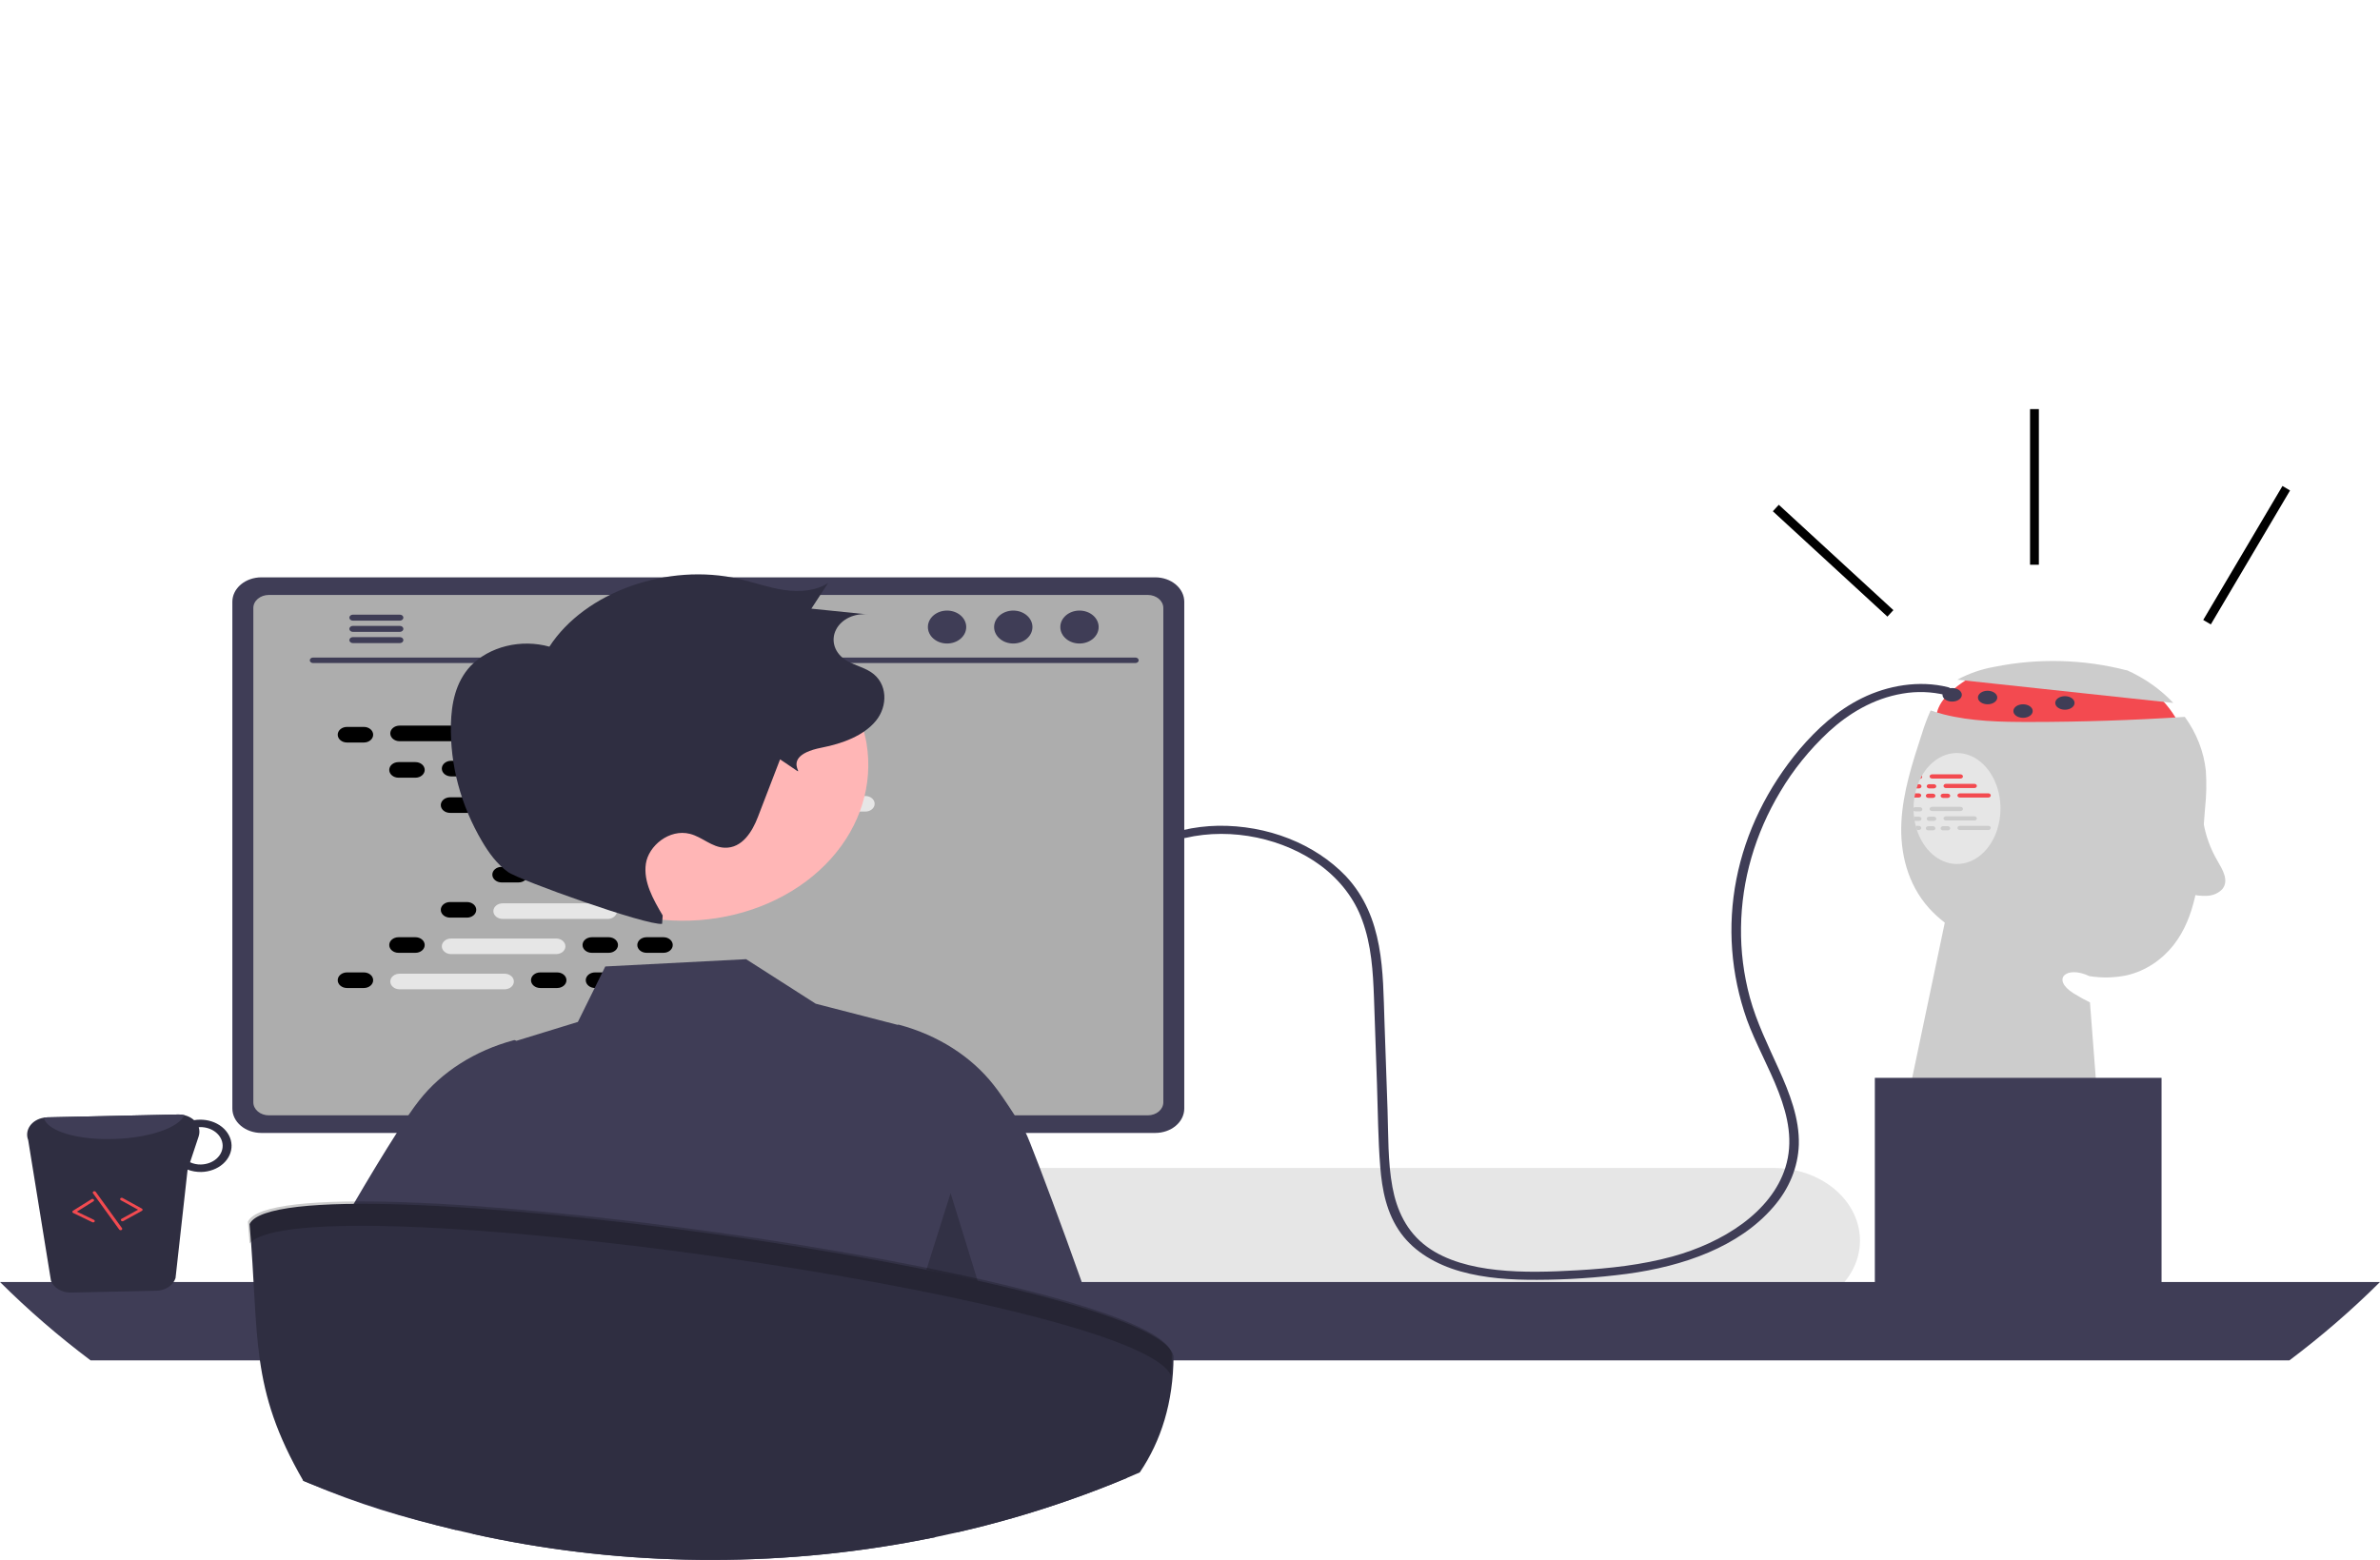 <svg width="270" height="177" viewBox="0 0 270 177" fill="none" xmlns="http://www.w3.org/2000/svg">
<g clip-path="url(#clip0_26_100)">
<line x1="230.8" y1="64.08" x2="230.8" y2="46.42" stroke="black"/>
<line x1="250.376" y1="70.6" x2="259.366" y2="55.399" stroke="black"/>
<line x1="214.457" y1="69.599" x2="201.458" y2="57.645" stroke="black"/>
<path d="M224.523 76.334C224.523 76.334 218.176 79.301 220.003 82.68C221.83 86.058 247.777 83.294 247.777 83.294C247.777 83.294 245.95 78.687 242.66 77.766C239.371 76.844 224.523 76.334 224.523 76.334Z" fill="#F34A50"/>
<path d="M222.049 77.125C223.325 76.428 224.743 75.935 226.232 75.671C231.198 74.659 236.398 74.796 241.28 76.066L241.191 76.004C243.27 76.927 245.096 78.207 246.55 79.76L222.049 77.125Z" fill="#CCCCCC"/>
<path d="M250.16 91.654C250.072 92.757 249.984 93.859 249.897 94.959C249.776 97.265 249.477 99.561 249.001 101.833C248.555 103.735 247.846 105.621 246.578 107.239C245.31 108.855 243.428 110.191 241.199 110.682C239.83 110.958 238.407 110.984 237.025 110.759C234.42 109.515 232.655 111.106 235.257 112.725C235.847 113.092 236.461 113.431 237.095 113.742L238.275 129.059L216.348 125.066L220.628 104.69C219.972 104.189 219.373 103.639 218.837 103.047C216.385 100.31 215.541 96.744 215.702 93.322C215.866 89.898 216.951 86.559 218.03 83.257C218.304 82.361 218.636 81.478 219.024 80.612C219.502 80.778 219.988 80.929 220.482 81.055C223.635 81.86 226.987 81.924 230.283 81.921C236.148 81.918 242.007 81.725 247.857 81.344C249.202 83.204 250.018 85.3 250.244 87.468C250.338 88.863 250.31 90.263 250.16 91.654Z" fill="#CCCCCC"/>
<path d="M48.4 140.763C48.399 141.813 48.639 142.854 49.105 143.828C49.284 144.206 49.498 144.572 49.745 144.922C50.063 145.378 50.433 145.808 50.848 146.206C51.767 147.085 52.897 147.789 54.165 148.272C55.433 148.755 56.809 149.004 58.201 149.004H201.205C203.804 149.004 206.297 148.136 208.135 146.591C209.973 145.046 211.006 142.951 211.006 140.766C211.006 138.581 209.973 136.486 208.135 134.941C206.297 133.396 203.804 132.528 201.205 132.528H58.201C55.603 132.53 53.112 133.399 51.275 134.942C49.437 136.486 48.403 138.579 48.4 140.763Z" fill="#E6E6E6"/>
<path d="M0 145.468C3.175 148.63 6.609 151.601 10.276 154.36H259.724C263.391 151.601 266.825 148.63 270 145.468H0Z" fill="#3F3D56"/>
<path d="M67.666 115.733V147.235H93.924V115.733C93.924 115.507 93.838 115.286 93.678 115.104C93.519 114.921 93.293 114.787 93.036 114.72C92.915 114.686 92.787 114.67 92.659 114.671H68.935C68.768 114.67 68.603 114.698 68.45 114.751C68.296 114.804 68.156 114.882 68.038 114.981C67.921 115.08 67.827 115.197 67.763 115.326C67.7 115.455 67.667 115.594 67.666 115.733ZM77.914 126.557C77.921 125.936 78.219 125.343 78.744 124.906C79.269 124.468 79.978 124.223 80.717 124.223C81.456 124.223 82.165 124.468 82.689 124.906C83.214 125.343 83.513 125.936 83.52 126.557V130.212C83.516 130.835 83.219 131.431 82.694 131.87C82.168 132.31 81.458 132.556 80.717 132.556C79.976 132.556 79.265 132.31 78.74 131.87C78.214 131.431 77.917 130.835 77.914 130.212V126.557Z" fill="#2F2E41"/>
<path d="M67.586 146.227V149.265C67.587 149.422 67.661 149.573 67.793 149.684C67.925 149.796 68.104 149.859 68.291 149.861H93.299C93.486 149.86 93.666 149.797 93.798 149.685C93.93 149.573 94.004 149.422 94.004 149.265V146.227H67.586Z" fill="#3F3D56"/>
<path d="M26.36 68.273V125.789C26.361 126.522 26.707 127.225 27.324 127.743C27.941 128.262 28.777 128.553 29.649 128.554H131.061C131.933 128.553 132.769 128.262 133.386 127.743C134.002 127.225 134.349 126.522 134.35 125.789V68.273C134.348 67.54 134 66.839 133.384 66.321C132.767 65.803 131.932 65.512 131.061 65.511H29.649C28.778 65.512 27.942 65.803 27.326 66.321C26.709 66.839 26.362 67.54 26.36 68.273Z" fill="#3F3D56"/>
<path d="M28.739 68.989V125.08C28.74 125.471 28.925 125.847 29.255 126.124C29.584 126.401 30.031 126.556 30.497 126.557H130.216C130.682 126.556 131.129 126.401 131.458 126.124C131.788 125.847 131.973 125.471 131.974 125.08V68.989C131.974 68.596 131.789 68.22 131.459 67.943C131.13 67.665 130.683 67.509 130.216 67.508H30.497C30.03 67.509 29.583 67.665 29.253 67.943C28.924 68.22 28.739 68.596 28.739 68.989Z" fill="#ADADAD"/>
<path d="M49.072 150.576C49.174 150.683 49.303 150.769 49.45 150.828C49.596 150.887 49.757 150.918 49.92 150.917H109.247C109.409 150.917 109.569 150.886 109.716 150.827C109.862 150.769 109.991 150.683 110.093 150.577C110.195 150.472 110.268 150.348 110.306 150.215C110.345 150.083 110.347 149.945 110.314 149.811L109.393 146.135C109.355 145.985 109.273 145.845 109.154 145.729C109.035 145.612 108.884 145.523 108.713 145.468C108.59 145.427 108.458 145.407 108.326 145.407H50.837C50.705 145.407 50.573 145.427 50.45 145.468C50.279 145.523 50.128 145.612 50.009 145.729C49.891 145.845 49.808 145.985 49.77 146.135L48.849 149.811C48.816 149.945 48.819 150.082 48.858 150.215C48.897 150.347 48.97 150.47 49.072 150.576Z" fill="#2F2E41"/>
<path d="M106.255 146.99H107.726C107.824 146.99 107.904 146.923 107.904 146.841V146.219C107.904 146.136 107.824 146.069 107.726 146.069H106.255C106.157 146.069 106.077 146.136 106.077 146.219V146.841C106.077 146.923 106.157 146.99 106.255 146.99Z" fill="#3F3D56"/>
<path d="M102.601 146.99H104.072C104.17 146.99 104.25 146.923 104.25 146.841V146.219C104.25 146.136 104.17 146.069 104.072 146.069H102.601C102.503 146.069 102.423 146.136 102.423 146.219V146.841C102.423 146.923 102.503 146.99 102.601 146.99Z" fill="#3F3D56"/>
<path d="M98.947 146.99H100.417C100.516 146.99 100.596 146.923 100.596 146.841V146.219C100.596 146.136 100.516 146.069 100.417 146.069H98.947C98.848 146.069 98.769 146.136 98.769 146.219V146.841C98.769 146.923 98.848 146.99 98.947 146.99Z" fill="#3F3D56"/>
<path d="M95.292 146.99H96.763C96.861 146.99 96.941 146.923 96.941 146.841V146.219C96.941 146.136 96.861 146.069 96.763 146.069H95.292C95.194 146.069 95.114 146.136 95.114 146.219V146.841C95.114 146.923 95.194 146.99 95.292 146.99Z" fill="#3F3D56"/>
<path d="M91.638 146.99H93.108C93.207 146.99 93.287 146.923 93.287 146.841V146.219C93.287 146.136 93.207 146.069 93.108 146.069H91.638C91.539 146.069 91.459 146.136 91.459 146.219V146.841C91.459 146.923 91.539 146.99 91.638 146.99Z" fill="#3F3D56"/>
<path d="M87.984 146.99H89.454C89.552 146.99 89.632 146.923 89.632 146.841V146.219C89.632 146.136 89.552 146.069 89.454 146.069H87.984C87.885 146.069 87.805 146.136 87.805 146.219V146.841C87.805 146.923 87.885 146.99 87.984 146.99Z" fill="#3F3D56"/>
<path d="M84.329 146.99H85.799C85.898 146.99 85.978 146.923 85.978 146.841V146.219C85.978 146.136 85.898 146.069 85.799 146.069H84.329C84.23 146.069 84.15 146.136 84.15 146.219V146.841C84.15 146.923 84.23 146.99 84.329 146.99Z" fill="#3F3D56"/>
<path d="M80.674 146.99H82.145C82.243 146.99 82.323 146.923 82.323 146.841V146.219C82.323 146.136 82.243 146.069 82.145 146.069H80.674C80.576 146.069 80.496 146.136 80.496 146.219V146.841C80.496 146.923 80.576 146.99 80.674 146.99Z" fill="#3F3D56"/>
<path d="M77.02 146.99H78.49C78.589 146.99 78.669 146.923 78.669 146.841V146.219C78.669 146.136 78.589 146.069 78.49 146.069H77.02C76.922 146.069 76.842 146.136 76.842 146.219V146.841C76.842 146.923 76.922 146.99 77.02 146.99Z" fill="#3F3D56"/>
<path d="M73.365 146.99H74.836C74.934 146.99 75.014 146.923 75.014 146.841V146.219C75.014 146.136 74.934 146.069 74.836 146.069H73.365C73.267 146.069 73.187 146.136 73.187 146.219V146.841C73.187 146.923 73.267 146.99 73.365 146.99Z" fill="#3F3D56"/>
<path d="M69.711 146.99H71.181C71.28 146.99 71.36 146.923 71.36 146.841V146.219C71.36 146.136 71.28 146.069 71.181 146.069H69.711C69.612 146.069 69.533 146.136 69.533 146.219V146.841C69.533 146.923 69.612 146.99 69.711 146.99Z" fill="#3F3D56"/>
<path d="M66.057 146.99H67.527C67.626 146.99 67.706 146.923 67.706 146.841V146.219C67.706 146.136 67.626 146.069 67.527 146.069H66.057C65.958 146.069 65.878 146.136 65.878 146.219V146.841C65.878 146.923 65.958 146.99 66.057 146.99Z" fill="#3F3D56"/>
<path d="M62.402 146.99H63.872C63.971 146.99 64.051 146.923 64.051 146.841V146.219C64.051 146.136 63.971 146.069 63.872 146.069H62.402C62.303 146.069 62.224 146.136 62.224 146.219V146.841C62.224 146.923 62.303 146.99 62.402 146.99Z" fill="#3F3D56"/>
<path d="M58.748 146.99H60.218C60.317 146.99 60.397 146.923 60.397 146.841V146.219C60.397 146.136 60.317 146.069 60.218 146.069H58.748C58.649 146.069 58.569 146.136 58.569 146.219V146.841C58.569 146.923 58.649 146.99 58.748 146.99Z" fill="#3F3D56"/>
<path d="M55.093 146.99H56.564C56.662 146.99 56.742 146.923 56.742 146.841V146.219C56.742 146.136 56.662 146.069 56.564 146.069H55.093C54.995 146.069 54.915 146.136 54.915 146.219V146.841C54.915 146.923 54.995 146.99 55.093 146.99Z" fill="#3F3D56"/>
<path d="M51.439 146.99H52.909C53.008 146.99 53.087 146.923 53.087 146.841V146.219C53.087 146.136 53.008 146.069 52.909 146.069H51.439C51.34 146.069 51.26 146.136 51.26 146.219V146.841C51.26 146.923 51.34 146.99 51.439 146.99Z" fill="#3F3D56"/>
<path d="M106.299 148.526H107.769C107.868 148.526 107.948 148.459 107.948 148.376V147.755C107.948 147.672 107.868 147.605 107.769 147.605H106.299C106.2 147.605 106.121 147.672 106.121 147.755V148.376C106.121 148.459 106.2 148.526 106.299 148.526Z" fill="#3F3D56"/>
<path d="M102.645 148.526H104.115C104.214 148.526 104.293 148.459 104.293 148.376V147.755C104.293 147.672 104.214 147.605 104.115 147.605H102.645C102.546 147.605 102.466 147.672 102.466 147.755V148.376C102.466 148.459 102.546 148.526 102.645 148.526Z" fill="#3F3D56"/>
<path d="M98.99 148.526H100.46C100.559 148.526 100.639 148.459 100.639 148.376V147.755C100.639 147.672 100.559 147.605 100.46 147.605H98.99C98.891 147.605 98.811 147.672 98.811 147.755V148.376C98.811 148.459 98.891 148.526 98.99 148.526Z" fill="#3F3D56"/>
<path d="M95.335 148.526H96.806C96.904 148.526 96.984 148.459 96.984 148.376V147.755C96.984 147.672 96.904 147.605 96.806 147.605H95.335C95.237 147.605 95.157 147.672 95.157 147.755V148.376C95.157 148.459 95.237 148.526 95.335 148.526Z" fill="#3F3D56"/>
<path d="M91.681 148.526H93.152C93.25 148.526 93.33 148.459 93.33 148.376V147.755C93.33 147.672 93.25 147.605 93.152 147.605H91.681C91.583 147.605 91.503 147.672 91.503 147.755V148.376C91.503 148.459 91.583 148.526 91.681 148.526Z" fill="#3F3D56"/>
<path d="M88.026 148.526H89.497C89.595 148.526 89.675 148.459 89.675 148.376V147.755C89.675 147.672 89.595 147.605 89.497 147.605H88.026C87.928 147.605 87.848 147.672 87.848 147.755V148.376C87.848 148.459 87.928 148.526 88.026 148.526Z" fill="#3F3D56"/>
<path d="M84.372 148.526H85.843C85.941 148.526 86.021 148.459 86.021 148.376V147.755C86.021 147.672 85.941 147.605 85.843 147.605H84.372C84.274 147.605 84.194 147.672 84.194 147.755V148.376C84.194 148.459 84.274 148.526 84.372 148.526Z" fill="#3F3D56"/>
<path d="M80.718 148.526H82.188C82.287 148.526 82.367 148.459 82.367 148.376V147.755C82.367 147.672 82.287 147.605 82.188 147.605H80.718C80.619 147.605 80.54 147.672 80.54 147.755V148.376C80.54 148.459 80.619 148.526 80.718 148.526Z" fill="#3F3D56"/>
<path d="M77.063 148.526H78.534C78.632 148.526 78.712 148.459 78.712 148.376V147.755C78.712 147.672 78.632 147.605 78.534 147.605H77.063C76.965 147.605 76.885 147.672 76.885 147.755V148.376C76.885 148.459 76.965 148.526 77.063 148.526Z" fill="#3F3D56"/>
<path d="M73.409 148.526H74.879C74.978 148.526 75.058 148.459 75.058 148.376V147.755C75.058 147.672 74.978 147.605 74.879 147.605H73.409C73.31 147.605 73.23 147.672 73.23 147.755V148.376C73.23 148.459 73.31 148.526 73.409 148.526Z" fill="#3F3D56"/>
<path d="M69.754 148.526H71.225C71.323 148.526 71.403 148.459 71.403 148.376V147.755C71.403 147.672 71.323 147.605 71.225 147.605H69.754C69.656 147.605 69.576 147.672 69.576 147.755V148.376C69.576 148.459 69.656 148.526 69.754 148.526Z" fill="#3F3D56"/>
<path d="M66.1 148.526H67.57C67.669 148.526 67.749 148.459 67.749 148.376V147.755C67.749 147.672 67.669 147.605 67.57 147.605H66.1C66.001 147.605 65.921 147.672 65.921 147.755V148.376C65.921 148.459 66.001 148.526 66.1 148.526Z" fill="#3F3D56"/>
<path d="M62.445 148.526H63.916C64.014 148.526 64.094 148.459 64.094 148.376V147.755C64.094 147.672 64.014 147.605 63.916 147.605H62.445C62.347 147.605 62.267 147.672 62.267 147.755V148.376C62.267 148.459 62.347 148.526 62.445 148.526Z" fill="#3F3D56"/>
<path d="M58.791 148.526H60.261C60.36 148.526 60.44 148.459 60.44 148.376V147.755C60.44 147.672 60.36 147.605 60.261 147.605H58.791C58.692 147.605 58.612 147.672 58.612 147.755V148.376C58.612 148.459 58.692 148.526 58.791 148.526Z" fill="#3F3D56"/>
<path d="M55.136 148.526H56.607C56.705 148.526 56.785 148.459 56.785 148.376V147.755C56.785 147.672 56.705 147.605 56.607 147.605H55.136C55.038 147.605 54.958 147.672 54.958 147.755V148.376C54.958 148.459 55.038 148.526 55.136 148.526Z" fill="#3F3D56"/>
<path d="M51.482 148.526H52.953C53.051 148.526 53.131 148.459 53.131 148.376V147.755C53.131 147.672 53.051 147.605 52.953 147.605H51.482C51.383 147.605 51.304 147.672 51.304 147.755V148.376C51.304 148.459 51.383 148.526 51.482 148.526Z" fill="#3F3D56"/>
<path d="M75.967 150.369H90.228C90.326 150.369 90.406 150.302 90.406 150.219V149.598C90.406 149.515 90.326 149.448 90.228 149.448H75.967C75.868 149.448 75.788 149.515 75.788 149.598V150.219C75.788 150.302 75.868 150.369 75.967 150.369Z" fill="#3F3D56"/>
<path d="M35.508 75.235H128.815C128.912 75.233 129.004 75.199 129.072 75.141C129.14 75.083 129.178 75.004 129.178 74.923C129.178 74.841 129.14 74.763 129.072 74.705C129.004 74.647 128.912 74.613 128.815 74.611H35.508C35.41 74.613 35.318 74.647 35.25 74.705C35.182 74.763 35.145 74.841 35.145 74.923C35.145 75.004 35.182 75.083 35.25 75.141C35.318 75.199 35.41 75.233 35.508 75.235Z" fill="#3F3D56"/>
<path d="M122.463 73.019C123.664 73.019 124.638 72.182 124.638 71.15C124.638 70.118 123.664 69.282 122.463 69.282C121.262 69.282 120.289 70.118 120.289 71.15C120.289 72.182 121.262 73.019 122.463 73.019Z" fill="#3F3D56"/>
<path d="M114.951 73.019C116.152 73.019 117.126 72.182 117.126 71.15C117.126 70.118 116.152 69.282 114.951 69.282C113.75 69.282 112.777 70.118 112.777 71.15C112.777 72.182 113.75 73.019 114.951 73.019Z" fill="#3F3D56"/>
<path d="M107.439 73.019C108.64 73.019 109.614 72.182 109.614 71.15C109.614 70.118 108.64 69.282 107.439 69.282C106.238 69.282 105.265 70.118 105.265 71.15C105.265 72.182 106.238 73.019 107.439 73.019Z" fill="#3F3D56"/>
<path d="M39.633 70.085C39.633 70.129 39.643 70.173 39.663 70.214C39.682 70.255 39.712 70.292 39.749 70.323C39.786 70.355 39.83 70.38 39.878 70.397C39.927 70.414 39.979 70.423 40.031 70.423H45.367C45.472 70.421 45.572 70.384 45.646 70.321C45.72 70.257 45.761 70.172 45.761 70.084C45.761 69.995 45.72 69.91 45.646 69.846C45.572 69.783 45.472 69.746 45.367 69.744H40.031C39.925 69.745 39.823 69.782 39.748 69.846C39.674 69.909 39.632 69.996 39.633 70.085Z" fill="#3F3D56"/>
<path d="M39.633 71.359C39.633 71.404 39.643 71.447 39.663 71.488C39.682 71.529 39.712 71.566 39.749 71.598C39.786 71.629 39.83 71.654 39.878 71.671C39.927 71.688 39.979 71.697 40.031 71.697H45.367C45.472 71.695 45.573 71.659 45.647 71.595C45.72 71.532 45.762 71.447 45.762 71.358C45.762 71.269 45.72 71.184 45.647 71.121C45.573 71.057 45.472 71.02 45.367 71.019H40.031C39.925 71.02 39.823 71.056 39.748 71.12C39.674 71.184 39.632 71.27 39.633 71.359Z" fill="#3F3D56"/>
<path d="M39.633 72.631C39.632 72.721 39.674 72.807 39.748 72.871C39.823 72.935 39.925 72.971 40.031 72.972H45.367C45.472 72.97 45.572 72.933 45.646 72.87C45.72 72.807 45.761 72.722 45.761 72.633C45.761 72.544 45.72 72.459 45.646 72.396C45.572 72.332 45.472 72.296 45.367 72.293H40.031C39.979 72.294 39.927 72.302 39.878 72.32C39.83 72.337 39.786 72.362 39.749 72.393C39.712 72.424 39.682 72.462 39.663 72.502C39.643 72.543 39.633 72.587 39.633 72.631Z" fill="#3F3D56"/>
<path d="M41.282 82.482H39.364C38.783 82.482 38.312 82.879 38.312 83.367C38.312 83.856 38.783 84.252 39.364 84.252H41.282C41.863 84.252 42.334 83.856 42.334 83.367C42.334 82.879 41.863 82.482 41.282 82.482Z" fill="black"/>
<path d="M63.208 82.482H61.291C60.71 82.482 60.239 82.879 60.239 83.367C60.239 83.856 60.71 84.252 61.291 84.252H63.208C63.79 84.252 64.261 83.856 64.261 83.367C64.261 82.879 63.79 82.482 63.208 82.482Z" fill="#E6E6E6"/>
<path d="M69.421 82.482H67.504C66.923 82.482 66.452 82.879 66.452 83.367C66.452 83.856 66.923 84.252 67.504 84.252H69.421C70.003 84.252 70.474 83.856 70.474 83.367C70.474 82.879 70.003 82.482 69.421 82.482Z" fill="#E6E6E6"/>
<path d="M57.245 82.335H45.329C44.748 82.335 44.276 82.731 44.276 83.219C44.276 83.708 44.748 84.104 45.329 84.104H57.245C57.826 84.104 58.297 83.708 58.297 83.219C58.297 82.731 57.826 82.335 57.245 82.335Z" fill="black"/>
<path d="M86.48 82.335H74.565C73.983 82.335 73.512 82.731 73.512 83.219C73.512 83.708 73.983 84.104 74.565 84.104H86.48C87.062 84.104 87.533 83.708 87.533 83.219C87.533 82.731 87.062 82.335 86.48 82.335Z" fill="#E6E6E6"/>
<path d="M47.129 86.475H45.212C44.63 86.475 44.159 86.871 44.159 87.36C44.159 87.848 44.63 88.245 45.212 88.245H47.129C47.71 88.245 48.181 87.848 48.181 87.36C48.181 86.871 47.71 86.475 47.129 86.475Z" fill="black"/>
<path d="M69.056 86.475H67.138C66.557 86.475 66.086 86.871 66.086 87.36C66.086 87.848 66.557 88.245 67.138 88.245H69.056C69.637 88.245 70.108 87.848 70.108 87.36C70.108 86.871 69.637 86.475 69.056 86.475Z" fill="#E6E6E6"/>
<path d="M75.269 86.475H73.351C72.77 86.475 72.299 86.871 72.299 87.36C72.299 87.848 72.77 88.245 73.351 88.245H75.269C75.85 88.245 76.321 87.848 76.321 87.36C76.321 86.871 75.85 86.475 75.269 86.475Z" fill="#E6E6E6"/>
<path d="M63.092 86.328H51.176C50.595 86.328 50.123 86.724 50.123 87.213C50.123 87.701 50.595 88.097 51.176 88.097H63.092C63.673 88.097 64.144 87.701 64.144 87.213C64.144 86.724 63.673 86.328 63.092 86.328Z" fill="black"/>
<path d="M92.328 86.328H80.412C79.831 86.328 79.359 86.724 79.359 87.213C79.359 87.701 79.831 88.097 80.412 88.097H92.328C92.909 88.097 93.38 87.701 93.38 87.213C93.38 86.724 92.909 86.328 92.328 86.328Z" fill="#E6E6E6"/>
<path d="M52.976 90.469H51.059C50.478 90.469 50.006 90.865 50.006 91.353C50.006 91.842 50.478 92.238 51.059 92.238H52.976C53.557 92.238 54.029 91.842 54.029 91.353C54.029 90.865 53.557 90.469 52.976 90.469Z" fill="black"/>
<path d="M74.903 90.469H72.986C72.404 90.469 71.933 90.865 71.933 91.353C71.933 91.842 72.404 92.238 72.986 92.238H74.903C75.484 92.238 75.955 91.842 75.955 91.353C75.955 90.865 75.484 90.469 74.903 90.469Z" fill="#E6E6E6"/>
<path d="M81.116 90.469H79.198C78.617 90.469 78.146 90.865 78.146 91.353C78.146 91.842 78.617 92.238 79.198 92.238H81.116C81.697 92.238 82.168 91.842 82.168 91.353C82.168 90.865 81.697 90.469 81.116 90.469Z" fill="#E6E6E6"/>
<path d="M68.939 90.321H57.023C56.442 90.321 55.971 90.717 55.971 91.205C55.971 91.694 56.442 92.09 57.023 92.09H68.939C69.52 92.09 69.991 91.694 69.991 91.205C69.991 90.717 69.52 90.321 68.939 90.321Z" fill="#E6E6E6"/>
<path d="M98.175 90.321H86.259C85.678 90.321 85.207 90.717 85.207 91.205C85.207 91.694 85.678 92.09 86.259 92.09H98.175C98.756 92.09 99.227 91.694 99.227 91.205C99.227 90.717 98.756 90.321 98.175 90.321Z" fill="#E6E6E6"/>
<path d="M58.823 94.461H56.906C56.325 94.461 55.853 94.857 55.853 95.346C55.853 95.834 56.325 96.23 56.906 96.23H58.823C59.404 96.23 59.876 95.834 59.876 95.346C59.876 94.857 59.404 94.461 58.823 94.461Z" fill="#E6E6E6"/>
<path d="M80.75 94.461H78.833C78.251 94.461 77.78 94.857 77.78 95.346C77.78 95.834 78.251 96.23 78.833 96.23H80.75C81.331 96.23 81.802 95.834 81.802 95.346C81.802 94.857 81.331 94.461 80.75 94.461Z" fill="#E6E6E6"/>
<path d="M86.963 94.461H85.046C84.464 94.461 83.993 94.857 83.993 95.346C83.993 95.834 84.464 96.23 85.046 96.23H86.963C87.544 96.23 88.015 95.834 88.015 95.346C88.015 94.857 87.544 94.461 86.963 94.461Z" fill="#E6E6E6"/>
<path d="M74.786 94.314H62.87C62.289 94.314 61.818 94.71 61.818 95.198C61.818 95.687 62.289 96.083 62.87 96.083H74.786C75.367 96.083 75.838 95.687 75.838 95.198C75.838 94.71 75.367 94.314 74.786 94.314Z" fill="#E6E6E6"/>
<path d="M63.208 110.339H61.291C60.71 110.339 60.239 110.735 60.239 111.223C60.239 111.712 60.71 112.108 61.291 112.108H63.208C63.79 112.108 64.261 111.712 64.261 111.223C64.261 110.735 63.79 110.339 63.208 110.339Z" fill="black"/>
<path d="M69.421 110.339H67.504C66.923 110.339 66.452 110.735 66.452 111.223C66.452 111.712 66.923 112.108 67.504 112.108H69.421C70.003 112.108 70.474 111.712 70.474 111.223C70.474 110.735 70.003 110.339 69.421 110.339Z" fill="black"/>
<path d="M86.48 110.486H74.565C73.983 110.486 73.512 110.882 73.512 111.371C73.512 111.859 73.983 112.255 74.565 112.255H86.48C87.062 112.255 87.533 111.859 87.533 111.371C87.533 110.882 87.062 110.486 86.48 110.486Z" fill="#E6E6E6"/>
<path d="M41.282 110.339H39.364C38.783 110.339 38.312 110.735 38.312 111.223C38.312 111.712 38.783 112.108 39.364 112.108H41.282C41.863 112.108 42.334 111.712 42.334 111.223C42.334 110.735 41.863 110.339 41.282 110.339Z" fill="black"/>
<path d="M57.245 110.486H45.329C44.748 110.486 44.276 110.882 44.276 111.371C44.276 111.859 44.748 112.255 45.329 112.255H57.245C57.826 112.255 58.297 111.859 58.297 111.371C58.297 110.882 57.826 110.486 57.245 110.486Z" fill="#E6E6E6"/>
<path d="M47.129 106.346H45.212C44.63 106.346 44.159 106.742 44.159 107.23C44.159 107.719 44.63 108.115 45.212 108.115H47.129C47.71 108.115 48.181 107.719 48.181 107.23C48.181 106.742 47.71 106.346 47.129 106.346Z" fill="black"/>
<path d="M69.056 106.346H67.138C66.557 106.346 66.086 106.742 66.086 107.23C66.086 107.719 66.557 108.115 67.138 108.115H69.056C69.637 108.115 70.108 107.719 70.108 107.23C70.108 106.742 69.637 106.346 69.056 106.346Z" fill="black"/>
<path d="M75.269 106.346H73.351C72.77 106.346 72.299 106.742 72.299 107.23C72.299 107.719 72.77 108.115 73.351 108.115H75.269C75.85 108.115 76.321 107.719 76.321 107.23C76.321 106.742 75.85 106.346 75.269 106.346Z" fill="black"/>
<path d="M63.092 106.493H51.176C50.595 106.493 50.123 106.889 50.123 107.378C50.123 107.866 50.595 108.262 51.176 108.262H63.092C63.673 108.262 64.144 107.866 64.144 107.378C64.144 106.889 63.673 106.493 63.092 106.493Z" fill="#E6E6E6"/>
<path d="M52.976 102.353H51.059C50.478 102.353 50.006 102.749 50.006 103.237C50.006 103.726 50.478 104.122 51.059 104.122H52.976C53.557 104.122 54.029 103.726 54.029 103.237C54.029 102.749 53.557 102.353 52.976 102.353Z" fill="black"/>
<path d="M74.903 102.353H72.986C72.404 102.353 71.933 102.749 71.933 103.237C71.933 103.726 72.404 104.122 72.986 104.122H74.903C75.484 104.122 75.955 103.726 75.955 103.237C75.955 102.749 75.484 102.353 74.903 102.353Z" fill="black"/>
<path d="M81.116 102.353H79.198C78.617 102.353 78.146 102.749 78.146 103.237C78.146 103.726 78.617 104.122 79.198 104.122H81.116C81.697 104.122 82.168 103.726 82.168 103.237C82.168 102.749 81.697 102.353 81.116 102.353Z" fill="#E6E6E6"/>
<path d="M68.939 102.5H57.023C56.442 102.5 55.971 102.897 55.971 103.385C55.971 103.874 56.442 104.27 57.023 104.27H68.939C69.52 104.27 69.991 103.874 69.991 103.385C69.991 102.897 69.52 102.5 68.939 102.5Z" fill="#E6E6E6"/>
<path d="M58.823 98.36H56.906C56.325 98.36 55.853 98.756 55.853 99.245C55.853 99.733 56.325 100.129 56.906 100.129H58.823C59.404 100.129 59.876 99.733 59.876 99.245C59.876 98.756 59.404 98.36 58.823 98.36Z" fill="black"/>
<path d="M80.75 98.36H78.833C78.251 98.36 77.78 98.756 77.78 99.245C77.78 99.733 78.251 100.129 78.833 100.129H80.75C81.331 100.129 81.802 99.733 81.802 99.245C81.802 98.756 81.331 98.36 80.75 98.36Z" fill="#E6E6E6"/>
<path d="M86.963 98.36H85.046C84.464 98.36 83.993 98.756 83.993 99.245C83.993 99.733 84.464 100.129 85.046 100.129H86.963C87.544 100.129 88.015 99.733 88.015 99.245C88.015 98.756 87.544 98.36 86.963 98.36Z" fill="#E6E6E6"/>
<path d="M74.786 98.508H62.87C62.289 98.508 61.818 98.904 61.818 99.392C61.818 99.881 62.289 100.277 62.87 100.277H74.786C75.367 100.277 75.838 99.881 75.838 99.392C75.838 98.904 75.367 98.508 74.786 98.508Z" fill="#E6E6E6"/>
<path d="M34.389 168.022C34.612 168.118 34.838 168.213 35.061 168.305C40.835 170.731 45.454 172.111 51.773 173.622C52.307 168.615 52.822 159.815 53.322 154.36C53.454 152.945 53.586 151.756 53.714 150.917C53.746 150.472 53.854 150.032 54.035 149.612L54.013 150.917L53.958 154.36L53.641 174.052C61.5 175.8 69.574 176.778 77.702 176.967C78.126 176.976 78.542 176.982 78.944 176.988C79.087 176.991 79.225 176.994 79.364 176.994C79.821 176.997 80.274 177 80.731 177C89.296 177.006 97.829 176.136 106.144 174.411C105.965 169.457 105.786 160.755 105.614 154.36C105.578 153.11 105.545 151.946 105.508 150.917C105.439 148.718 105.366 147.133 105.297 146.602C105.358 146.696 105.406 146.796 105.439 146.9C105.778 148.224 106.008 149.567 106.13 150.917C106.258 151.946 106.386 153.11 106.513 154.36C107.193 161.004 107.902 170.037 108.633 173.867C112.984 172.869 117.252 171.635 121.413 170.172C123.605 169.405 125.759 168.576 127.874 167.688C127.472 165.476 127.052 162.997 126.62 160.427C126.284 158.433 125.937 156.385 125.583 154.36C125.034 151.234 116.889 129.383 116.373 128.554C115.931 127.844 115.511 127.175 115.112 126.557C114.148 125.059 113.329 123.864 112.722 123.108C110.186 119.875 106.41 117.468 102.022 116.286L101.912 116.262L101.836 116.29L94.362 114.361L93.27 114.078L92.535 113.888L89.948 112.232L88.541 111.332L87.222 110.488L84.641 108.838L68.668 109.664L65.558 115.958L58.592 118.099L58.472 118.053L58.366 118.016L58.256 118.04C53.868 119.223 50.093 121.629 47.556 124.862C47.212 125.295 46.796 125.866 46.324 126.557C45.922 127.144 45.484 127.814 45.009 128.554C44.333 129.607 43.594 130.796 42.812 132.083C42.641 132.366 42.465 132.654 42.29 132.946C41.964 133.487 41.634 134.039 41.299 134.602C40.521 135.907 39.717 137.271 38.913 138.656C38.215 139.857 37.51 142.326 36.815 145.469C36.242 148.079 35.671 151.157 35.12 154.36C34.396 158.513 35.167 163.486 34.513 167.307C34.473 167.549 34.429 167.786 34.389 168.022Z" fill="#3F3D56"/>
<path opacity="0.2" d="M110.946 145.455L107.841 135.383L105.099 144.074L110.946 145.455Z" fill="black"/>
<path d="M28.315 138.892C29.426 151.755 28.275 157.419 34.407 168.025C39.986 170.32 45.798 172.193 51.773 173.621C52.394 173.769 53.017 173.912 53.641 174.051C61.5 175.799 69.574 176.777 77.701 176.966C78.126 176.975 78.542 176.981 78.944 176.987C79.087 176.99 79.225 176.994 79.364 176.994C79.821 176.997 80.274 177 80.731 177C89.296 177.005 97.829 176.136 106.144 174.41C106.978 174.238 107.807 174.057 108.633 173.867C112.983 172.869 117.252 171.634 121.413 170.172C123.605 169.404 125.759 168.576 127.874 167.687C128.353 167.484 128.831 167.282 129.303 167.073C131.726 163.491 133.103 159.136 133.133 153.902C131.455 144.884 32.021 131.115 28.315 138.892Z" fill="#2F2E41"/>
<path opacity="0.2" d="M28.318 141.095C28.261 140.298 28.198 139.476 28.123 138.619C31.829 130.842 131.264 144.612 132.941 153.63C132.937 154.456 132.895 155.259 132.824 156.042C128.762 147.141 34.297 134.054 28.318 141.095Z" fill="black"/>
<path d="M5.785 145.338C5.946 145.732 6.251 146.073 6.657 146.312C7.063 146.551 7.549 146.676 8.044 146.668L17.726 146.459C18.225 146.451 18.708 146.307 19.102 146.049C19.496 145.791 19.78 145.433 19.912 145.029L21.282 132.716C21.768 132.901 22.297 132.992 22.83 132.983C23.766 132.963 24.654 132.631 25.299 132.061C25.943 131.491 26.292 130.729 26.269 129.942C26.245 129.156 25.851 128.41 25.173 127.867C24.495 127.325 23.589 127.031 22.653 127.05C22.44 127.05 22.227 127.068 22.018 127.106C21.792 126.9 21.516 126.736 21.209 126.624C20.902 126.513 20.571 126.457 20.237 126.46L5.345 126.783C5.222 126.787 5.099 126.8 4.978 126.821C4.651 126.873 4.341 126.982 4.069 127.142C3.797 127.302 3.569 127.51 3.4 127.75C3.232 127.991 3.126 128.259 3.091 128.536C3.056 128.814 3.092 129.095 3.197 129.36L5.785 145.338ZM21.562 131.88L22.537 128.946C22.648 128.607 22.651 128.249 22.545 127.909C22.592 127.909 22.634 127.89 22.681 127.89C23.349 127.879 23.996 128.09 24.479 128.479C24.962 128.867 25.242 129.401 25.258 129.963C25.274 130.524 25.024 131.068 24.563 131.476C24.102 131.883 23.468 132.119 22.799 132.134C22.367 132.145 21.94 132.058 21.562 131.88Z" fill="#2F2E41"/>
<path d="M4.978 126.821C5.295 128.346 8.862 129.418 13.152 129.231C17.096 129.079 20.321 127.915 20.912 126.535C20.693 126.481 20.465 126.455 20.238 126.459L5.345 126.783C5.222 126.786 5.099 126.799 4.978 126.821Z" fill="#3F3D56"/>
<path d="M13.937 138.572C13.957 138.568 13.976 138.561 13.993 138.552L16.095 137.395C16.12 137.381 16.141 137.362 16.156 137.34C16.17 137.317 16.178 137.292 16.178 137.267C16.178 137.241 16.17 137.216 16.156 137.194C16.141 137.171 16.121 137.152 16.095 137.138L13.91 135.935C13.89 135.924 13.867 135.916 13.844 135.912C13.82 135.909 13.796 135.909 13.772 135.913C13.749 135.917 13.726 135.925 13.707 135.936C13.687 135.948 13.669 135.962 13.656 135.979C13.643 135.996 13.634 136.015 13.63 136.035C13.625 136.055 13.625 136.075 13.63 136.095C13.635 136.115 13.645 136.133 13.659 136.15C13.672 136.167 13.69 136.181 13.71 136.192L15.662 137.266L13.793 138.295C13.756 138.315 13.73 138.345 13.717 138.379C13.705 138.414 13.708 138.452 13.725 138.485C13.743 138.518 13.774 138.545 13.812 138.561C13.851 138.577 13.896 138.581 13.937 138.572H13.937Z" fill="#F34A50"/>
<path d="M10.617 138.701C10.652 138.693 10.684 138.677 10.708 138.654C10.732 138.631 10.748 138.603 10.753 138.573C10.758 138.542 10.752 138.511 10.736 138.484C10.72 138.456 10.694 138.434 10.663 138.418L8.725 137.485L10.598 136.315C10.617 136.303 10.633 136.288 10.646 136.271C10.658 136.254 10.666 136.234 10.669 136.214C10.673 136.194 10.672 136.174 10.666 136.155C10.66 136.135 10.65 136.117 10.636 136.101C10.621 136.084 10.603 136.071 10.583 136.06C10.562 136.05 10.539 136.043 10.515 136.04C10.492 136.037 10.468 136.038 10.444 136.043C10.421 136.048 10.399 136.057 10.38 136.069L8.283 137.378C8.258 137.393 8.239 137.413 8.226 137.436C8.213 137.46 8.208 137.485 8.209 137.51C8.211 137.536 8.22 137.561 8.236 137.582C8.252 137.604 8.274 137.622 8.301 137.635L10.481 138.685C10.522 138.705 10.571 138.71 10.617 138.701Z" fill="#F34A50"/>
<path d="M13.728 139.586C13.746 139.582 13.763 139.576 13.778 139.568C13.799 139.558 13.817 139.544 13.831 139.528C13.845 139.511 13.855 139.493 13.861 139.473C13.867 139.454 13.868 139.433 13.864 139.413C13.86 139.393 13.852 139.374 13.839 139.357L10.859 135.239C10.834 135.204 10.793 135.179 10.746 135.17C10.699 135.16 10.649 135.167 10.608 135.188C10.567 135.209 10.537 135.243 10.526 135.283C10.514 135.322 10.522 135.364 10.547 135.399L13.527 139.517C13.547 139.545 13.578 139.567 13.614 139.579C13.65 139.592 13.69 139.594 13.728 139.586Z" fill="#F34A50"/>
<path d="M245.218 122.302H212.693V146.259H245.218V122.302Z" fill="#3F3D56"/>
<path d="M250.04 88.838C249.437 91.841 249.966 94.928 251.554 97.666C252.142 98.673 252.87 99.886 252.154 100.833C251.953 101.07 251.692 101.266 251.39 101.406C251.087 101.547 250.751 101.63 250.406 101.647C249.715 101.678 249.024 101.603 248.365 101.425" fill="#CCCCCC"/>
<path d="M221.465 79.608C222.07 79.608 222.561 79.264 222.561 78.84C222.561 78.416 222.07 78.072 221.465 78.072C220.859 78.072 220.368 78.416 220.368 78.84C220.368 79.264 220.859 79.608 221.465 79.608Z" fill="#3F3D56"/>
<path d="M225.485 79.915C226.09 79.915 226.581 79.572 226.581 79.147C226.581 78.723 226.09 78.38 225.485 78.38C224.879 78.38 224.388 78.723 224.388 79.147C224.388 79.572 224.879 79.915 225.485 79.915Z" fill="#3F3D56"/>
<path d="M229.505 81.451C230.11 81.451 230.601 81.108 230.601 80.683C230.601 80.259 230.11 79.915 229.505 79.915C228.899 79.915 228.408 80.259 228.408 80.683C228.408 81.108 228.899 81.451 229.505 81.451Z" fill="#3F3D56"/>
<path d="M234.255 80.53C234.861 80.53 235.351 80.186 235.351 79.762C235.351 79.338 234.861 78.994 234.255 78.994C233.65 78.994 233.159 79.338 233.159 79.762C233.159 80.186 233.65 80.53 234.255 80.53Z" fill="#3F3D56"/>
<path d="M134.461 95.083C139.785 93.841 145.716 95.172 149.831 98.222C152.051 99.879 153.68 102.021 154.537 104.411C155.588 107.254 155.762 110.254 155.872 113.21C155.993 116.479 156.099 119.748 156.212 123.017C156.32 126.133 156.333 129.265 156.58 132.376C156.788 134.987 157.285 137.697 158.948 139.962C160.489 142.061 162.924 143.479 165.676 144.26C168.466 145.052 171.473 145.237 174.399 145.221C177.804 145.211 181.204 144.985 184.568 144.544C190.959 143.683 197.271 141.489 201.174 136.961C202.971 134.905 203.981 132.438 204.069 129.888C204.152 126.916 203.022 124.038 201.785 121.293C200.581 118.622 199.278 115.991 198.516 113.198C197.808 110.585 197.471 107.91 197.511 105.23C197.577 99.868 199.106 94.59 201.981 89.803C203.436 87.345 205.281 85.064 207.467 83.023C209.722 80.962 212.513 79.26 215.832 78.702C217.452 78.42 219.13 78.477 220.718 78.867C221.395 79.037 221.684 78.148 221.009 77.978C217.721 77.151 214.148 77.78 211.233 79.216C208.366 80.629 206.101 82.747 204.178 84.994C200.484 89.398 198.025 94.448 196.985 99.765C195.945 105.082 196.352 110.528 198.174 115.695C200.125 121.066 204.369 126.658 202.546 132.471C200.95 137.56 195.423 141.018 189.712 142.58C186.248 143.528 182.616 143.928 178.993 144.136C175.932 144.311 172.829 144.423 169.776 144.092C166.972 143.788 164.088 143.068 161.914 141.486C159.531 139.752 158.442 137.26 157.967 134.703C157.431 131.81 157.51 128.827 157.409 125.907L157.063 115.942C156.868 110.314 157.036 104.077 152.68 99.413C150.938 97.596 148.726 96.137 146.212 95.147C143.698 94.156 140.949 93.661 138.173 93.698C136.819 93.724 135.474 93.891 134.169 94.195C134.034 94.23 133.92 94.309 133.852 94.414C133.784 94.519 133.767 94.642 133.804 94.757C133.842 94.873 133.932 94.971 134.054 95.032C134.177 95.093 134.322 95.111 134.461 95.083H134.461Z" fill="#3F3D56"/>
<path d="M56.632 89.254C57.408 93.895 60.345 98.087 64.796 100.91C69.248 103.732 74.851 104.954 80.374 104.306C85.896 103.659 90.887 101.195 94.25 97.456C97.613 93.718 99.072 89.01 98.307 84.367L98.265 84.117C97.375 79.537 94.379 75.435 89.923 72.695C85.467 69.955 79.907 68.797 74.445 69.472C68.982 70.146 64.054 72.597 60.723 76.298C57.392 79.999 55.925 84.652 56.639 89.253L56.632 89.254Z" fill="#FFB6B6"/>
<path d="M75.179 103.876C74.091 102.034 72.974 100.057 73.269 98.016C73.565 95.975 75.937 94.018 78.277 94.618C79.676 94.977 80.737 96.134 82.199 96.189C84.21 96.265 85.354 94.328 85.974 92.718L88.496 86.163C93.362 89.376 87.2 86.008 93.227 84.832C95.591 84.37 97.978 83.477 99.359 81.8C100.741 80.122 100.722 77.526 98.813 76.266C97.877 75.648 96.634 75.416 95.739 74.756C95.184 74.347 94.8 73.799 94.645 73.192C94.49 72.585 94.571 71.953 94.877 71.388C95.182 70.823 95.696 70.356 96.342 70.056C96.989 69.755 97.733 69.638 98.464 69.721L92.045 69.064L93.945 66.153C92.571 67.069 90.654 67.198 88.927 66.941C87.199 66.685 85.571 66.092 83.88 65.698C75.765 63.808 66.355 67.16 62.327 73.376C60.746 72.938 59.044 72.913 57.446 73.306C55.848 73.698 54.43 74.49 53.38 75.575C51.669 77.412 51.212 79.859 51.154 82.191C51.048 86.79 52.259 91.343 54.685 95.466C55.442 96.747 56.336 98.004 57.621 98.941C58.907 99.878 73.435 105.07 75.111 104.825" fill="#2F2E41"/>
<path d="M226.946 91.741C226.949 92.538 226.827 93.332 226.584 94.103V94.106C226.581 94.121 226.573 94.136 226.57 94.152C225.832 96.434 224.07 98.037 222.013 98.037C219.966 98.037 218.212 96.446 217.463 94.182C217.412 94.026 217.368 93.869 217.328 93.706C217.276 93.525 217.236 93.338 217.203 93.144C217.174 92.991 217.152 92.834 217.134 92.674C217.108 92.453 217.09 92.232 217.086 92.002V91.999C217.079 91.913 217.079 91.827 217.079 91.741V91.664L217.083 91.661C217.083 91.272 217.114 90.883 217.174 90.497C217.2 90.334 217.229 90.177 217.265 90.021C217.309 89.83 217.357 89.643 217.415 89.459C217.463 89.296 217.518 89.139 217.576 88.982C217.657 88.774 217.744 88.571 217.843 88.377C217.905 88.251 217.971 88.129 218.037 88.009C218.936 86.455 220.383 85.444 222.013 85.444C224.267 85.444 226.168 87.376 226.756 90.011C226.763 90.051 226.774 90.091 226.778 90.131V90.134C226.891 90.664 226.947 91.202 226.946 91.741Z" fill="#E6E6E6"/>
<path d="M218.066 88.144C218.064 88.2 218.041 88.254 218 88.296C217.96 88.339 217.904 88.368 217.843 88.377C217.9 88.251 217.961 88.128 218.022 88.008C218.05 88.049 218.066 88.096 218.066 88.144Z" fill="#F34A50"/>
<path d="M222.405 87.864H219.189C219.032 87.864 218.905 87.971 218.905 88.103C218.905 88.235 219.032 88.341 219.189 88.341H222.405C222.562 88.341 222.689 88.235 222.689 88.103C222.689 87.971 222.562 87.864 222.405 87.864Z" fill="#F34A50"/>
<path d="M217.985 89.219C217.985 89.282 217.955 89.343 217.902 89.388C217.848 89.433 217.776 89.458 217.7 89.458H217.415C217.463 89.296 217.517 89.139 217.576 88.982H217.7C217.775 88.982 217.847 89.007 217.9 89.051C217.954 89.096 217.984 89.156 217.985 89.219Z" fill="#F34A50"/>
<path d="M219.379 88.982H218.861C218.704 88.982 218.577 89.089 218.577 89.22C218.577 89.352 218.704 89.459 218.861 89.459H219.379C219.536 89.459 219.663 89.352 219.663 89.22C219.663 89.089 219.536 88.982 219.379 88.982Z" fill="#F34A50"/>
<path d="M223.983 88.942H220.767C220.61 88.942 220.483 89.049 220.483 89.18C220.483 89.312 220.61 89.419 220.767 89.419H223.983C224.14 89.419 224.267 89.312 224.267 89.18C224.267 89.049 224.14 88.942 223.983 88.942Z" fill="#F34A50"/>
<path d="M219.28 90.059H218.763C218.606 90.059 218.479 90.166 218.479 90.298C218.479 90.43 218.606 90.537 218.763 90.537H219.28C219.437 90.537 219.564 90.43 219.564 90.298C219.564 90.166 219.437 90.059 219.28 90.059Z" fill="#F34A50"/>
<path d="M220.957 90.059H220.439C220.282 90.059 220.155 90.166 220.155 90.298C220.155 90.43 220.282 90.537 220.439 90.537H220.957C221.114 90.537 221.241 90.43 221.241 90.298C221.241 90.166 221.114 90.059 220.957 90.059Z" fill="#F34A50"/>
<path d="M217.956 90.257C217.956 90.32 217.926 90.381 217.873 90.426C217.819 90.471 217.747 90.496 217.671 90.497H217.174C217.2 90.334 217.229 90.177 217.266 90.02H217.671C217.709 90.02 217.745 90.026 217.78 90.038C217.814 90.05 217.846 90.067 217.872 90.089C217.899 90.111 217.92 90.137 217.934 90.166C217.949 90.195 217.956 90.226 217.956 90.257Z" fill="#F34A50"/>
<path d="M225.561 90.019H222.345C222.188 90.019 222.061 90.126 222.061 90.258C222.061 90.39 222.188 90.497 222.345 90.497H225.561C225.718 90.497 225.845 90.39 225.845 90.258C225.845 90.126 225.718 90.019 225.561 90.019Z" fill="#F34A50"/>
<path d="M218.084 91.829C218.084 91.861 218.076 91.892 218.062 91.921C218.048 91.949 218.027 91.975 218 91.998C217.974 92.019 217.942 92.037 217.908 92.049C217.873 92.06 217.836 92.066 217.799 92.066H217.284C217.211 92.066 217.14 92.043 217.086 92.001V91.998C217.079 91.912 217.079 91.826 217.079 91.74V91.664L217.083 91.66C217.109 91.638 217.14 91.62 217.175 91.608C217.209 91.596 217.246 91.59 217.284 91.59H217.799C217.875 91.59 217.947 91.615 218 91.66C218.054 91.705 218.084 91.766 218.084 91.829Z" fill="#CCCCCC"/>
<path d="M222.405 91.55H219.189C219.032 91.55 218.905 91.657 218.905 91.789C218.905 91.921 219.032 92.028 219.189 92.028H222.405C222.562 92.028 222.689 91.921 222.689 91.789C222.689 91.657 222.562 91.55 222.405 91.55Z" fill="#CCCCCC"/>
<path d="M217.985 92.904C217.985 92.968 217.955 93.029 217.902 93.074C217.848 93.119 217.776 93.144 217.7 93.144H217.203C217.174 92.99 217.152 92.834 217.134 92.674C217.15 92.669 217.168 92.667 217.185 92.668H217.7C217.775 92.668 217.847 92.693 217.901 92.737C217.954 92.781 217.984 92.841 217.985 92.904Z" fill="#CCCCCC"/>
<path d="M219.379 92.667H218.861C218.704 92.667 218.577 92.774 218.577 92.906C218.577 93.038 218.704 93.145 218.861 93.145H219.379C219.536 93.145 219.663 93.038 219.663 92.906C219.663 92.774 219.536 92.667 219.379 92.667Z" fill="#CCCCCC"/>
<path d="M223.983 92.628H220.767C220.61 92.628 220.483 92.735 220.483 92.866C220.483 92.998 220.61 93.105 220.767 93.105H223.983C224.14 93.105 224.267 92.998 224.267 92.866C224.267 92.735 224.14 92.628 223.983 92.628Z" fill="#CCCCCC"/>
<path d="M219.28 93.745H218.763C218.606 93.745 218.479 93.852 218.479 93.984C218.479 94.115 218.606 94.222 218.763 94.222H219.28C219.437 94.222 219.564 94.115 219.564 93.984C219.564 93.852 219.437 93.745 219.28 93.745Z" fill="#CCCCCC"/>
<path d="M220.957 93.745H220.439C220.282 93.745 220.155 93.852 220.155 93.984C220.155 94.115 220.282 94.222 220.439 94.222H220.957C221.114 94.222 221.241 94.115 221.241 93.984C221.241 93.852 221.114 93.745 220.957 93.745Z" fill="#CCCCCC"/>
<path d="M217.956 93.943C217.956 94.006 217.926 94.067 217.873 94.112C217.819 94.157 217.747 94.182 217.671 94.182H217.463C217.412 94.025 217.368 93.869 217.328 93.706H217.671C217.708 93.706 217.745 93.712 217.78 93.723C217.814 93.735 217.846 93.752 217.872 93.775C217.899 93.796 217.92 93.823 217.934 93.852C217.949 93.88 217.956 93.911 217.956 93.943Z" fill="#CCCCCC"/>
<path d="M225.561 93.705H222.345C222.188 93.705 222.061 93.812 222.061 93.944C222.061 94.076 222.188 94.183 222.345 94.183H225.561C225.718 94.183 225.845 94.076 225.845 93.944C225.845 93.812 225.718 93.705 225.561 93.705Z" fill="#CCCCCC"/>
</g>
<defs>
<clipPath id="clip0_26_100">
<rect width="270" height="177" fill="white"/>
</clipPath>
</defs>
</svg>
